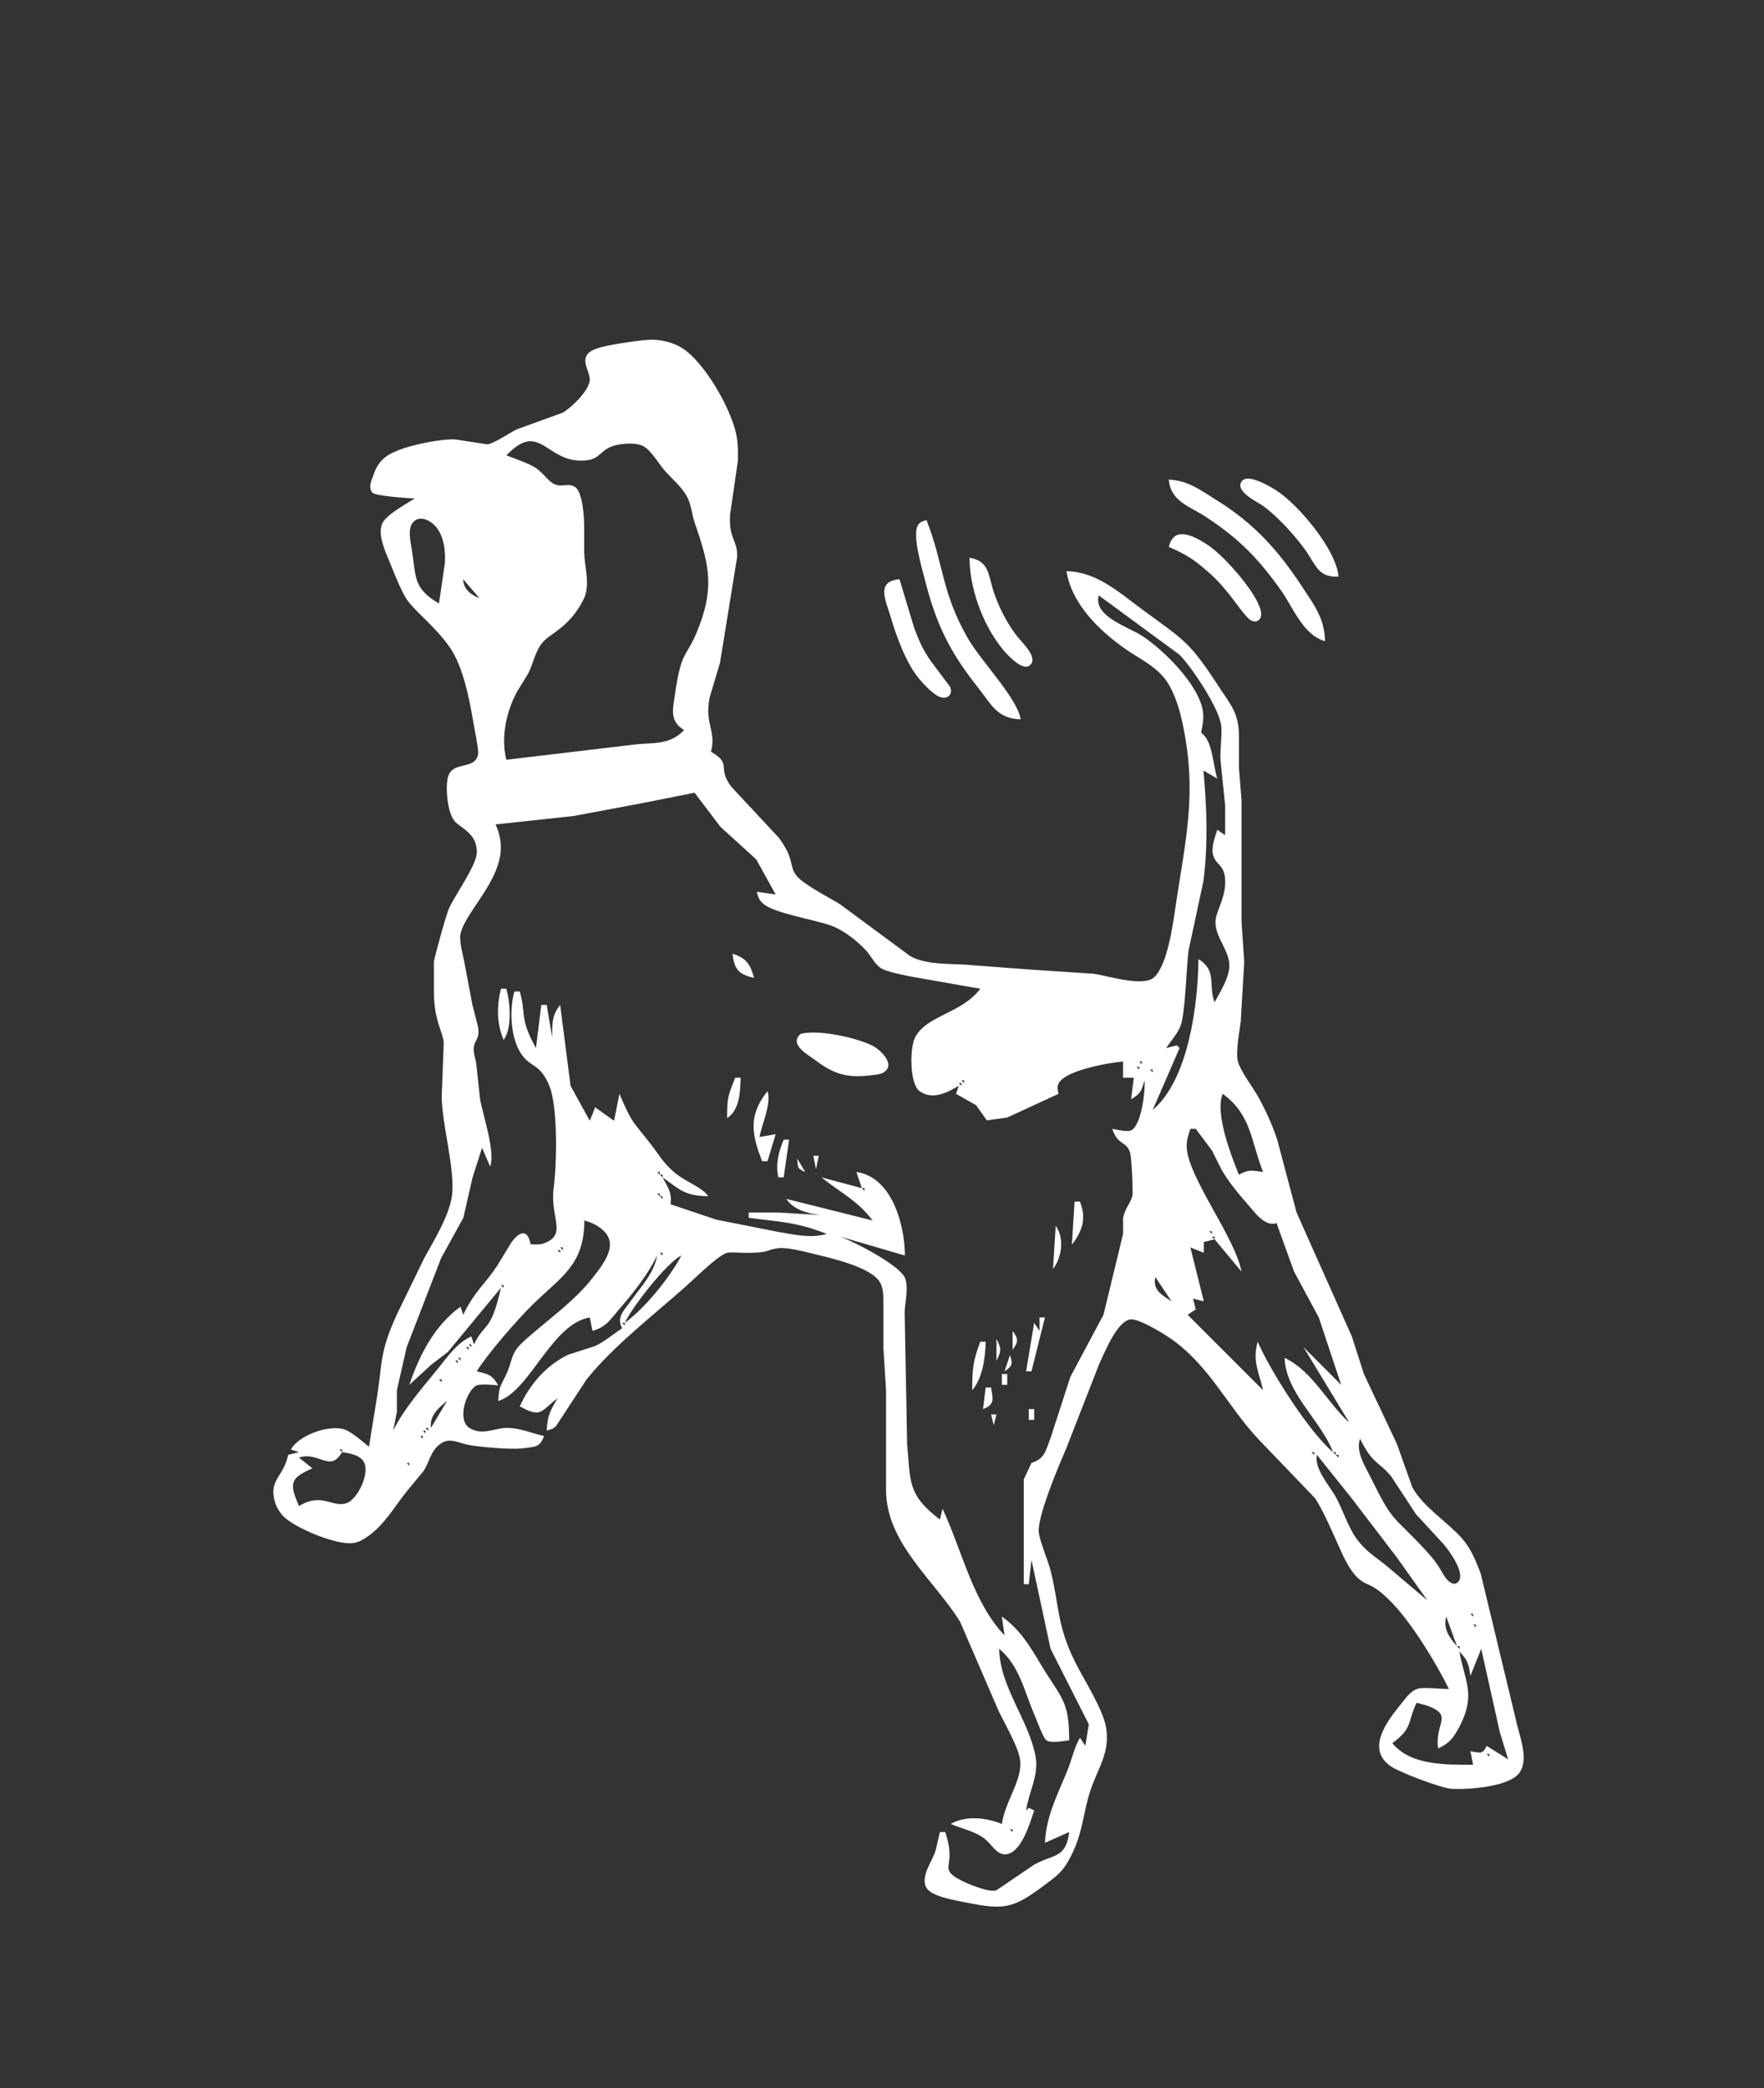 
<svg xmlns="http://www.w3.org/2000/svg"
     width="100%" height="100%"
     viewBox="0 0 655 775">
  <rect x="0" y="0" width="655" height="775" fill="#333333" stroke="none"/>
  <path id="Selection"
        fill="white" stroke="none" stroke-width="1"
        d="M 154.00,185.00
           C 151.61,184.95 140.01,184.14 138.43,182.98
             136.79,181.47 137.60,178.88 138.43,177.00
             140.14,171.54 142.68,169.16 148.00,167.07
             153.07,165.07 163.63,162.86 169.00,163.10
             169.00,163.10 181.00,164.93 181.00,164.93
             183.58,164.56 189.04,160.73 192.00,159.32
             192.00,159.32 209.00,153.15 209.00,153.15
             212.23,151.21 218.83,144.95 219.00,141.00
             219.12,138.13 216.02,134.58 218.01,131.65
             219.18,129.92 222.09,129.16 224.00,128.67
             227.44,127.78 238.64,126.07 242.00,126.08
             245.59,126.08 249.93,127.14 253.00,129.00
             261.43,134.13 271.26,151.31 273.33,161.00
             274.08,164.51 274.04,167.45 274.00,171.00
             274.00,171.00 271.09,191.00 271.09,191.00
             270.49,200.20 274.14,200.63 273.67,207.00
             273.67,207.00 267.35,246.00 267.35,246.00
             267.35,246.00 263.47,259.00 263.47,259.00
             261.60,268.93 266.04,271.20 264.00,279.00
             272.07,283.71 266.02,284.68 271.54,292.01
             271.54,292.01 289.24,311.00 289.24,311.00
             295.09,318.97 292.92,321.18 295.59,324.82
             298.11,328.24 307.93,333.10 312.00,335.69
             312.00,335.69 338.00,354.89 338.00,354.89
             343.73,358.13 352.57,357.65 359.00,358.09
             359.00,358.09 383.00,359.91 383.00,359.91
             383.00,359.91 406.00,361.42 406.00,361.42
             411.51,362.18 424.60,366.50 428.61,362.68
             433.46,358.07 435.44,343.63 436.42,337.00
             440.22,311.35 444.72,294.33 438.99,268.00
             437.77,262.44 435.59,255.32 431.79,251.04
             427.84,246.59 422.79,244.29 418.00,240.96
             408.29,234.20 397.92,224.19 396.00,212.00
             407.21,212.25 415.29,219.70 424.00,226.12
             440.09,237.96 441.53,237.95 452.66,255.00
             457.11,261.83 459.95,264.67 460.04,273.00
             460.04,273.00 460.04,285.00 460.04,285.00
             460.04,285.00 461.00,297.00 461.00,297.00
             461.00,297.00 461.00,342.00 461.00,342.00
             461.00,342.00 462.00,357.00 462.00,357.00
             462.00,357.00 460.72,379.00 460.72,379.00
             460.27,382.78 458.73,390.65 459.66,394.00
             460.63,397.50 464.56,402.66 466.55,406.00
             469.34,410.70 472.58,417.79 474.25,423.00
             474.25,423.00 481.42,450.00 481.42,450.00
             481.42,450.00 501.94,496.00 501.94,496.00
             501.94,496.00 506.45,510.00 506.45,510.00
             506.45,510.00 518.72,536.00 518.72,536.00
             518.72,536.00 524.41,552.00 524.41,552.00
             528.46,559.42 537.37,564.79 542.87,571.00
             546.23,574.80 547.97,579.34 549.80,584.00
             549.80,584.00 562.80,638.00 562.80,638.00
             563.95,643.85 567.89,652.67 564.26,657.89
             560.54,663.26 545.22,664.28 539.00,663.96
             535.26,663.76 519.03,657.63 516.06,655.35
             514.48,654.15 513.29,652.87 512.60,650.98
             510.24,644.53 516.85,636.66 520.58,632.02
             522.08,630.14 523.86,627.65 526.17,626.89
             528.08,626.05 535.23,626.97 538.00,626.89
             533.42,617.48 524.21,602.49 516.96,595.00
             509.06,586.84 508.04,589.20 504.21,585.70
             501.37,583.11 499.16,578.49 497.59,575.00
             495.33,570.00 491.11,560.05 488.21,556.00
             488.21,556.00 467.09,534.00 467.09,534.00
             455.40,521.44 448.83,506.37 434.00,496.36
             431.34,494.56 423.07,489.59 420.04,489.70
             414.97,489.88 410.27,501.84 408.26,506.00
             408.26,506.00 396.15,537.00 396.15,537.00
             393.22,543.88 385.85,561.04 385.67,568.00
             385.60,570.98 389.10,578.98 390.11,583.00
             393.41,596.16 392.33,603.09 399.27,617.00
             402.45,623.39 409.50,634.32 410.67,641.00
             412.36,650.65 407.51,656.35 404.75,665.00
             402.03,673.49 402.14,680.19 397.63,689.00
             394.76,694.60 392.84,695.95 388.00,699.58
             375.93,708.64 372.78,708.99 358.00,706.00
             354.42,705.27 345.95,703.93 344.04,700.72
             341.59,696.62 346.11,690.92 347.37,687.00
             347.37,687.00 349.00,680.00 349.00,680.00
             349.00,680.00 351.00,680.00 351.00,680.00
             355.04,692.26 349.47,692.72 354.22,696.39
             356.69,698.31 366.98,702.64 369.91,701.65
             369.91,701.65 384.00,692.10 384.00,692.10
             390.99,688.15 395.85,689.93 397.00,680.00
             397.00,680.00 388.00,684.00 388.00,684.00
             388.47,673.87 392.71,666.16 396.40,657.00
             397.98,653.07 398.92,648.51 401.00,645.00
             401.00,645.00 403.00,648.00 403.00,648.00
             403.00,648.00 404.29,640.00 404.29,640.00
             404.29,640.00 390.10,612.00 390.10,612.00
             390.10,612.00 383.00,579.00 383.00,579.00
             383.00,579.00 382.00,588.00 382.00,588.00
             382.00,588.00 380.14,588.00 380.14,588.00
             380.14,588.00 380.14,563.00 380.14,563.00
             380.14,563.00 380.14,549.09 380.14,549.09
             380.14,549.09 383.00,543.00 383.00,543.00
             388.00,541.35 388.15,538.64 390.00,534.00
             390.00,534.00 397.46,511.00 397.46,511.00
             397.46,511.00 409.74,488.00 409.74,488.00
             409.74,488.00 417.01,458.00 417.01,458.00
             417.01,458.00 417.01,452.00 417.01,452.00
             417.90,448.18 419.64,446.81 420.43,444.00
             420.84,442.54 420.13,429.73 419.69,428.10
             418.35,423.26 415.12,425.46 413.00,419.00
             414.80,419.27 418.51,420.28 420.06,419.52
             423.81,417.70 425.32,404.83 425.00,401.00
             423.84,404.88 423.57,405.92 420.00,408.00
             420.00,408.00 421.00,400.00 421.00,400.00
             421.00,400.00 417.00,400.00 417.00,400.00
             417.00,400.00 417.00,394.00 417.00,394.00
             411.77,394.43 395.39,397.26 393.04,402.21
             392.36,403.74 392.81,404.55 393.04,406.00
             393.04,406.00 374.00,414.79 374.00,414.79
             374.00,414.79 366.43,415.85 366.43,415.85
             366.43,415.85 362.44,410.22 362.44,410.22
             362.44,410.22 355.00,406.00 355.00,406.00
             355.00,406.00 356.00,403.00 356.00,403.00
             351.75,405.55 346.22,408.44 341.43,404.99
             337.72,402.32 337.78,388.95 339.77,385.09
             344.02,376.81 356.95,376.30 364.00,367.00
             364.00,367.00 339.00,362.60 339.00,362.60
             336.08,362.02 329.62,360.85 327.25,359.43
             324.88,358.02 323.67,355.17 321.78,353.03
             318.59,349.44 313.50,345.45 309.00,343.71
             302.85,341.35 287.29,339.03 283.31,335.35
             281.65,333.82 281.62,332.99 281.00,331.00
             281.00,331.00 288.00,332.00 288.00,332.00
             288.00,332.00 280.82,319.00 280.82,319.00
             280.82,319.00 267.52,306.91 267.52,306.91
             267.52,306.91 257.90,294.23 257.90,294.23
             257.90,294.23 239.00,298.00 239.00,298.00
             239.00,298.00 213.00,302.87 213.00,302.87
             213.00,302.87 184.00,306.00 184.00,306.00
             189.08,316.97 183.37,325.88 177.33,335.00
             175.27,338.12 171.46,343.35 170.93,347.00
             170.56,349.56 171.87,354.27 172.39,357.00
             172.39,357.00 175.42,373.00 175.42,373.00
             175.42,373.00 177.47,380.99 177.47,380.99
             178.23,385.44 176.55,385.69 176.01,388.17
             175.50,390.48 176.59,392.71 176.86,395.00
             176.86,395.00 178.26,408.00 178.26,408.00
             179.41,414.19 183.98,427.58 182.00,433.00
             182.00,433.00 179.00,426.00 179.00,426.00
             179.00,426.00 175.48,437.00 175.48,437.00
             175.48,437.00 172.05,452.00 172.05,452.00
             172.05,452.00 163.78,467.00 163.78,467.00
             163.78,467.00 151.02,500.00 151.02,500.00
             151.02,500.00 147.37,516.00 147.37,516.00
             147.37,516.00 147.37,524.00 147.37,524.00
             147.37,524.00 146.00,531.00 146.00,531.00
             149.94,522.93 156.90,515.03 162.61,508.00
             166.41,503.32 169.48,498.63 175.00,496.00
             175.00,496.00 176.00,499.00 176.00,499.00
             180.18,490.38 182.19,494.89 186.00,478.00
             186.00,478.00 166.33,501.78 166.33,501.78
             166.33,501.78 160.18,506.49 160.18,506.49
             160.18,506.49 152.00,514.00 152.00,514.00
             155.66,503.03 161.41,491.89 171.00,485.00
             171.00,485.00 172.00,488.00 172.00,488.00
             176.31,479.16 179.55,477.31 184.48,470.00
             184.48,470.00 189.95,461.06 189.95,461.06
             193.08,456.80 195.99,456.29 197.00,461.79
             198.34,461.92 199.69,461.93 201.00,461.79
             211.31,458.70 204.09,452.33 205.58,441.00
             206.73,432.24 207.23,410.88 203.97,403.00
             200.60,394.88 197.35,396.28 193.97,391.79
             189.52,385.88 189.04,374.89 191.00,368.00
             191.00,368.00 193.00,368.00 193.00,368.00
             195.45,376.60 192.76,377.72 199.00,389.00
             199.00,389.00 201.00,373.00 201.00,373.00
             201.00,373.00 203.00,373.00 203.00,373.00
             203.00,373.00 205.00,385.00 205.00,385.00
             205.04,380.13 204.83,376.96 208.00,373.00
             208.00,373.00 211.85,403.00 211.85,403.00
             211.85,403.00 219.00,416.00 219.00,416.00
             219.00,416.00 221.00,411.00 221.00,411.00
             221.00,411.00 228.00,416.00 228.00,416.00
             228.00,416.00 230.00,406.00 230.00,406.00
             235.02,417.65 234.83,415.79 241.96,425.09
             244.99,429.04 246.03,431.24 250.01,434.82
             254.25,438.62 260.64,440.48 263.00,444.00
             254.26,443.80 252.93,441.90 246.00,437.00
             248.13,441.05 249.44,442.27 249.00,447.00
             249.00,447.00 266.00,452.70 266.00,452.70
             266.00,452.70 289.00,457.25 289.00,457.25
             295.12,458.25 300.94,459.72 307.00,458.00
             295.81,453.56 289.64,453.54 278.00,452.00
             278.00,452.00 278.00,450.04 278.00,450.04
             278.00,450.04 289.00,450.04 289.00,450.04
             289.00,450.04 305.00,451.00 305.00,451.00
             300.26,450.51 294.71,449.18 292.00,445.00
             292.00,445.00 324.00,453.00 324.00,453.00
             318.38,445.51 311.83,442.52 305.00,437.00
             305.00,437.00 320.00,441.00 320.00,441.00
             320.00,441.00 318.00,435.00 318.00,435.00
             331.18,436.85 335.99,454.68 336.00,466.00
             336.00,466.00 312.00,459.00 312.00,459.00
             317.36,460.97 333.36,469.25 335.91,474.04
             337.53,477.37 336.05,483.04 335.91,487.00
             335.91,487.00 336.83,536.00 336.83,536.00
             338.14,549.65 336.71,554.67 349.00,564.00
             349.00,564.00 350.00,560.00 350.00,560.00
             357.21,575.50 361.28,594.68 373.00,607.00
             373.00,607.00 372.00,600.00 372.00,600.00
             378.92,605.00 382.31,610.85 386.60,618.00
             394.19,630.64 397.00,631.06 397.00,645.97
             394.84,646.17 390.31,647.13 388.58,645.97
             387.34,645.08 385.09,638.78 384.31,637.00
             380.58,628.50 378.54,618.04 371.00,612.00
             371.32,626.36 382.06,638.44 384.53,652.00
             385.81,658.99 381.97,665.16 381.00,672.00
             381.00,672.00 382.00,671.00 382.00,671.00
             382.00,671.00 384.00,672.00 384.00,672.00
             382.47,676.58 379.09,688.40 373.04,688.26
             369.96,688.18 368.24,684.61 365.79,682.63
             362.21,679.72 357.21,678.79 353.00,677.00
             358.58,673.76 366.25,674.61 372.00,677.00
             373.37,668.26 379.22,661.41 378.86,654.00
             378.62,649.12 373.06,639.82 370.78,635.00
             370.78,635.00 356.53,602.00 356.53,602.00
             346.96,586.46 329.03,572.85 329.00,553.00
             329.00,553.00 329.00,516.00 329.00,516.00
             329.00,516.00 328.00,500.00 328.00,500.00
             328.00,500.00 328.00,483.00 328.00,483.00
             327.96,480.66 328.00,478.21 326.83,476.10
             323.57,470.22 308.40,466.95 302.00,465.37
             298.58,464.53 292.36,462.89 289.00,463.30
             284.00,463.89 286.23,465.16 276.00,465.00
             274.49,464.96 271.30,464.71 270.00,465.00
             266.79,465.78 258.07,474.43 255.00,477.16
             242.91,487.96 227.77,499.55 217.81,512.00
             217.81,512.00 206.39,529.41 206.39,529.41
             205.05,530.58 204.53,530.50 203.00,531.00
             203.32,525.19 204.17,524.00 207.00,519.00
             200.50,523.97 201.11,526.38 193.00,522.00
             196.69,513.86 202.83,506.72 211.00,502.82
             211.00,502.82 221.00,499.59 221.00,499.59
             224.40,498.02 227.83,495.12 231.00,493.00
             228.82,488.89 231.66,486.48 234.14,483.00
             237.87,477.76 242.94,472.50 244.00,466.00
             240.42,473.35 235.17,479.82 229.87,486.00
             226.42,490.02 225.18,492.44 220.00,494.00
             220.00,494.00 219.00,489.00 219.00,489.00
             204.83,491.29 196.66,516.54 185.00,520.00
             185.38,513.45 186.17,514.46 188.47,509.00
             189.59,506.36 189.96,503.43 191.58,501.01
             195.08,495.82 211.42,485.25 219.48,475.00
             224.50,468.62 230.98,460.84 221.99,455.14
             220.18,453.99 218.98,453.63 217.00,453.00
             216.85,469.60 208.68,473.58 198.00,484.01
             192.04,489.84 181.41,502.06 177.00,509.00
             181.16,509.99 182.74,510.19 185.00,514.22
             183.06,513.99 178.49,513.61 176.93,514.22
             172.93,516.57 169.71,527.01 174.26,529.98
             179.00,532.92 183.11,530.20 188.00,529.98
             192.87,529.91 197.33,531.94 202.00,533.00
             200.45,537.43 198.43,536.97 194.00,537.58
             189.97,538.13 177.00,537.07 173.00,536.10
             169.87,535.34 167.08,533.71 164.04,535.57
             159.92,538.10 159.60,542.39 157.28,546.00
             157.28,546.00 151.46,553.00 151.46,553.00
             146.46,559.14 142.79,566.13 136.00,570.66
             134.32,571.77 133.02,572.46 131.00,572.74
             124.92,573.56 109.42,567.11 105.22,562.79
             103.37,560.87 102.23,558.62 101.72,556.00
             100.37,548.97 105.32,547.93 107.00,540.00
             107.00,540.00 111.00,539.00 111.00,539.00
             111.00,539.00 108.00,538.00 108.00,538.00
             110.88,532.75 122.19,528.60 128.00,530.60
             130.65,531.51 134.71,535.13 137.00,537.00
             137.00,537.00 139.75,520.00 139.75,520.00
             142.13,505.76 140.68,502.48 147.31,488.00
             147.31,488.00 157.51,467.00 157.51,467.00
             161.06,460.55 166.74,451.34 167.79,444.00
             169.16,434.47 164.13,417.67 164.00,407.00
             164.00,407.00 164.78,387.00 164.78,387.00
             164.21,382.23 161.13,378.79 161.11,368.00
             161.11,368.00 161.11,357.00 161.11,357.00
             161.58,354.32 165.64,339.50 166.79,337.00
             169.13,331.97 176.83,321.30 177.04,316.59
             177.37,309.26 170.80,307.29 168.72,304.70
             166.14,301.50 165.22,291.96 166.43,288.13
             168.28,282.28 176.49,285.98 177.52,279.89
             177.79,278.26 176.29,271.16 175.92,269.00
             174.39,260.01 172.10,247.39 166.83,240.00
             161.51,232.53 155.03,227.78 151.41,223.00
             149.14,220.00 146.04,211.88 144.42,208.00
             142.89,204.32 140.06,197.92 142.04,194.09
             143.70,190.87 150.76,187.12 154.00,185.00 Z
           M 254.00,271.00
           C 248.66,267.58 249.76,263.68 250.58,258.00
             253.20,239.76 254.79,245.33 259.77,232.00
             265.40,216.93 262.91,208.50 257.95,194.00
             256.76,190.54 256.78,187.28 254.91,184.00
             253.00,180.64 249.69,177.86 247.10,175.00
             244.57,172.20 241.83,167.14 238.82,165.58
             235.71,163.98 229.13,164.58 226.09,166.17
             222.05,168.28 222.18,171.23 215.00,170.95
             205.93,170.60 201.99,162.94 196.00,163.86
             192.85,164.34 190.18,166.87 188.00,169.00
             190.92,170.16 196.65,172.09 198.96,173.70
             202.07,175.86 203.59,178.76 206.09,179.80
             208.80,180.92 211.24,179.13 213.57,180.78
             216.48,182.84 216.96,192.53 216.91,196.00
             216.91,196.00 216.91,205.00 216.91,205.00
             217.07,210.66 219.18,216.76 216.91,222.00
             211.70,232.74 204.63,234.86 201.64,238.27
             198.64,241.68 198.07,246.26 196.11,250.00
             196.11,250.00 191.82,257.00 191.82,257.00
             187.90,264.56 185.97,273.67 188.00,282.00
             188.00,282.00 235.00,276.42 235.00,276.42
             242.25,275.46 248.44,276.85 254.00,271.00 Z
           M 497.00,214.00
           C 489.46,214.49 488.61,209.61 484.57,204.00
             480.74,198.67 474.30,191.59 469.00,187.79
             466.83,186.23 458.36,182.38 461.08,178.63
             463.32,175.55 471.74,180.64 474.00,182.09
             482.16,187.34 496.30,204.19 497.00,214.00 Z
           M 434.00,178.00
           C 441.43,178.41 445.81,181.97 452.00,185.81
             465.82,194.40 474.83,204.51 483.66,218.00
             488.19,224.93 491.79,229.51 492.00,238.00
             483.73,235.55 480.25,225.56 475.57,219.00
             467.13,207.17 460.14,200.05 448.00,192.00
             441.64,187.79 434.67,186.20 434.00,178.00 Z
           M 163.00,224.00
           C 163.00,224.00 165.19,209.00 165.19,209.00
             165.49,204.08 164.74,197.87 160.78,194.43
             158.83,192.74 155.75,191.56 153.60,193.61
             151.16,195.94 152.44,201.07 152.92,204.00
             154.56,214.04 153.20,218.25 163.00,224.00 Z
           M 379.00,267.00
           C 370.15,266.69 368.19,261.54 363.00,255.00
             352.44,241.68 347.53,231.41 343.37,215.00
             342.35,210.95 338.47,198.02 340.99,194.72
             341.89,193.54 342.79,193.49 344.00,193.00
             350.45,209.24 349.48,219.71 359.43,237.00
             364.25,245.38 377.81,259.20 379.00,267.00 Z
           M 434.00,203.00
           C 435.82,195.08 443.06,198.79 448.00,201.97
             453.73,205.65 461.96,215.07 465.54,221.00
             466.74,222.99 469.84,228.15 467.37,230.15
             466.41,230.97 465.29,230.69 464.30,230.15
             462.61,229.13 458.32,222.94 456.74,221.00
             454.13,217.79 452.09,215.34 448.96,212.59
             443.45,207.73 440.69,205.90 434.00,203.00 Z
           M 360.00,207.00
           C 367.55,208.26 366.92,213.73 369.08,220.00
             370.99,225.56 373.95,231.34 377.53,236.00
             379.19,238.17 385.00,243.42 382.92,246.38
             380.12,250.38 373.06,241.99 371.53,240.00
             364.67,231.11 360.03,218.18 360.00,207.00 Z
           M 172.00,215.00
           C 171.99,218.55 174.85,220.86 178.00,222.00
             178.00,222.00 172.00,215.00 172.00,215.00 Z
           M 334.00,215.00
           C 334.00,215.00 339.42,233.00 339.42,233.00
             341.23,237.78 342.47,240.71 345.36,245.00
             345.36,245.00 352.83,254.98 352.83,254.98
             353.87,257.89 351.81,259.70 348.98,258.68
             346.57,257.81 342.98,253.99 341.33,252.00
             336.38,246.04 332.93,236.43 330.72,229.00
             328.83,222.67 325.16,215.74 334.00,215.00 Z
           M 408.00,221.00
           C 405.80,228.75 418.92,232.66 424.00,235.96
             432.07,241.21 445.14,254.08 446.66,264.00
             447.09,266.84 446.49,269.24 446.00,272.00
             450.34,274.87 450.27,283.66 452.00,289.00
             452.00,289.00 446.86,286.00 446.86,286.00
             448.12,299.85 448.58,313.16 446.86,327.00
             446.86,327.00 441.29,353.00 441.29,353.00
             440.51,359.28 440.14,376.36 438.28,381.00
             437.28,383.50 434.63,386.64 433.00,389.00
             433.00,389.00 437.00,388.00 437.00,388.00
             437.00,388.00 438.00,389.00 438.00,389.00
             438.00,389.00 428.00,412.00 428.00,412.00
             441.37,400.68 444.85,372.70 445.00,356.00
             452.02,360.17 448.56,365.84 451.00,372.00
             453.27,367.71 457.12,362.01 456.38,357.00
             455.56,351.48 450.54,346.75 451.43,341.00
             451.97,337.52 455.44,332.32 454.88,326.02
             454.43,320.96 451.76,321.17 450.60,317.87
             449.53,314.83 451.05,310.92 452.00,308.00
             452.00,308.00 454.92,310.00 454.92,310.00
             454.92,310.00 454.92,299.00 454.92,299.00
             454.92,299.00 453.18,282.00 453.18,282.00
             452.92,277.89 454.13,270.99 453.18,268.00
             451.66,261.51 442.67,247.84 437.96,243.01
             437.96,243.01 408.00,221.00 408.00,221.00 Z
           M 272.00,354.00
           C 277.13,355.58 278.62,357.94 280.00,363.00
             274.23,361.56 272.69,359.89 272.00,354.00 Z
           M 186.00,367.00
           C 186.00,367.00 188.00,367.00 188.00,367.00
             189.45,372.11 190.24,381.60 187.00,386.00
             184.40,379.76 184.41,373.52 186.00,367.00 Z
           M 297.30,383.74
           C 303.73,382.01 318.02,385.11 323.98,388.14
             327.19,389.76 333.00,395.53 327.71,398.26
             326.53,398.87 324.33,398.99 323.00,399.15
             314.83,400.15 309.68,398.74 303.00,393.70
             299.84,391.32 292.81,387.64 297.30,383.74 Z
           M 424.00,394.00
           C 424.00,394.00 423.00,394.00 423.00,394.00
             423.00,394.00 424.00,395.00 424.00,395.00
             424.00,395.00 424.00,394.00 424.00,394.00 Z
           M 423.00,396.00
           C 423.00,396.00 422.00,396.00 422.00,396.00
             422.00,396.00 423.00,397.00 423.00,397.00
             423.00,397.00 423.00,396.00 423.00,396.00 Z
           M 428.00,397.00
           C 428.00,397.00 427.00,397.00 427.00,397.00
             427.00,397.00 428.00,398.00 428.00,398.00
             428.00,398.00 428.00,397.00 428.00,397.00 Z
           M 273.00,400.00
           C 273.00,400.00 275.00,400.00 275.00,400.00
             274.89,405.13 274.65,411.98 270.00,415.00
             270.02,407.39 270.19,407.09 273.00,400.00 Z
           M 358.00,401.00
           C 358.00,401.00 357.00,401.00 357.00,401.00
             357.00,401.00 358.00,402.00 358.00,402.00
             358.00,402.00 358.00,401.00 358.00,401.00 Z
           M 357.00,402.00
           C 357.00,402.00 356.00,402.00 356.00,402.00
             356.00,402.00 357.00,403.00 357.00,403.00
             357.00,403.00 357.00,402.00 357.00,402.00 Z
           M 285.00,405.00
           C 286.49,409.52 282.99,417.08 282.00,422.00
             282.00,422.00 288.00,421.00 288.00,421.00
             288.00,421.00 285.00,431.00 285.00,431.00
             285.00,431.00 283.00,431.00 283.00,431.00
             279.03,420.99 277.84,413.85 285.00,405.00 Z
           M 454.00,406.00
           C 451.06,413.43 457.11,428.72 460.00,436.00
             463.95,433.91 464.68,434.48 469.00,435.00
             464.41,423.44 464.69,413.73 454.00,406.00 Z
           M 444.00,419.00
           C 444.00,419.00 442.00,419.00 442.00,419.00
             441.22,421.47 440.49,423.33 440.65,426.00
             441.32,437.28 458.60,459.23 461.00,472.00
             461.00,472.00 451.00,460.00 451.00,460.00
             451.00,460.00 447.00,461.00 447.00,461.00
             447.00,461.00 447.00,465.00 447.00,465.00
             447.00,465.00 442.00,463.00 442.00,463.00
             442.00,463.00 447.00,483.00 447.00,483.00
             447.00,483.00 443.00,482.00 443.00,482.00
             443.00,482.00 444.00,486.00 444.00,486.00
             444.00,486.00 441.00,488.00 441.00,488.00
             441.00,488.00 469.00,516.00 469.00,516.00
             467.43,509.05 464.96,505.25 467.00,498.00
             471.65,508.81 486.24,531.75 495.00,539.00
             490.49,527.23 477.45,517.17 477.00,504.00
             487.37,508.90 492.83,520.68 501.00,528.00
             501.00,528.00 484.00,500.00 484.00,500.00
             484.00,500.00 498.00,514.00 498.00,514.00
             498.00,514.00 489.69,489.00 489.69,489.00
             489.69,489.00 480.52,472.00 480.52,472.00
             480.52,472.00 474.00,454.00 474.00,454.00
             469.64,455.42 465.93,450.02 463.29,447.00
             459.91,443.15 456.00,438.46 453.51,434.00
             453.51,434.00 450.01,427.00 450.01,427.00
             450.01,427.00 444.00,419.00 444.00,419.00 Z
           M 291.00,423.00
           C 291.00,423.00 293.00,423.00 293.00,423.00
             293.00,423.00 291.00,437.00 291.00,437.00
             291.00,437.00 289.00,437.00 289.00,437.00
             287.98,431.95 289.04,427.69 291.00,423.00 Z
           M 302.00,429.00
           C 302.00,429.00 304.00,429.00 304.00,429.00
             304.00,429.00 303.00,434.00 303.00,434.00
             303.00,434.00 302.00,429.00 302.00,429.00 Z
           M 296.00,430.00
           C 296.00,430.00 299.00,435.00 299.00,435.00
             295.94,433.73 296.28,433.21 296.00,430.00 Z
           M 245.00,435.00
           C 245.00,435.00 244.00,435.00 244.00,435.00
             244.00,435.00 245.00,436.00 245.00,436.00
             245.00,436.00 245.00,435.00 245.00,435.00 Z
           M 246.00,436.00
           C 246.00,436.00 245.00,436.00 245.00,436.00
             245.00,436.00 246.00,437.00 246.00,437.00
             246.00,437.00 246.00,436.00 246.00,436.00 Z
           M 321.00,441.00
           C 321.00,441.00 320.00,441.00 320.00,441.00
             320.00,441.00 321.00,442.00 321.00,442.00
             321.00,442.00 321.00,441.00 321.00,441.00 Z
           M 245.00,443.00
           C 245.00,443.00 244.00,443.00 244.00,443.00
             244.00,443.00 245.00,444.00 245.00,444.00
             245.00,444.00 245.00,443.00 245.00,443.00 Z
           M 246.00,444.00
           C 246.00,444.00 245.00,444.00 245.00,444.00
             245.00,444.00 246.00,445.00 246.00,445.00
             246.00,445.00 246.00,444.00 246.00,444.00 Z
           M 399.00,446.00
           C 399.00,446.00 401.00,446.00 401.00,446.00
             403.43,452.17 401.99,456.84 398.00,462.00
             398.00,462.00 399.00,446.00 399.00,446.00 Z
           M 392.00,455.00
           C 395.30,459.48 394.29,466.71 391.00,471.00
             391.00,471.00 392.00,455.00 392.00,455.00 Z
           M 450.00,457.00
           C 450.00,457.00 449.00,457.00 449.00,457.00
             449.00,457.00 450.00,458.00 450.00,458.00
             450.00,458.00 450.00,457.00 450.00,457.00 Z
           M 451.00,459.00
           C 451.00,459.00 450.00,459.00 450.00,459.00
             450.00,459.00 451.00,460.00 451.00,460.00
             451.00,460.00 451.00,459.00 451.00,459.00 Z
           M 209.00,463.00
           C 209.00,463.00 208.00,463.00 208.00,463.00
             208.00,463.00 209.00,464.00 209.00,464.00
             209.00,464.00 209.00,463.00 209.00,463.00 Z
           M 208.00,464.00
           C 208.00,464.00 207.00,464.00 207.00,464.00
             207.00,464.00 208.00,465.00 208.00,465.00
             208.00,465.00 208.00,464.00 208.00,464.00 Z
           M 246.00,465.00
           C 246.00,465.00 245.00,465.00 245.00,465.00
             245.00,465.00 246.00,466.00 246.00,466.00
             246.00,466.00 246.00,465.00 246.00,465.00 Z
           M 253.00,466.00
           C 247.44,468.76 234.71,485.16 232.00,491.00
             239.27,485.79 248.88,474.00 253.00,466.00 Z
           M 429.00,474.00
           C 427.87,478.76 431.43,480.67 435.00,483.00
             435.00,483.00 429.00,474.00 429.00,474.00 Z
           M 187.00,477.00
           C 187.00,477.00 186.00,477.00 186.00,477.00
             186.00,477.00 187.00,478.00 187.00,478.00
             187.00,478.00 187.00,477.00 187.00,477.00 Z
           M 386.00,489.00
           C 386.00,489.00 388.00,489.00 388.00,489.00
             388.00,489.00 383.00,509.00 383.00,509.00
             383.00,509.00 381.00,509.00 381.00,509.00
             381.00,509.00 384.00,491.00 384.00,491.00
             384.00,491.00 386.00,494.00 386.00,494.00
             386.00,494.00 386.00,489.00 386.00,489.00 Z
           M 232.00,491.00
           C 232.00,491.00 231.00,491.00 231.00,491.00
             231.00,491.00 232.00,492.00 232.00,492.00
             232.00,492.00 232.00,491.00 232.00,491.00 Z
           M 376.00,494.00
           C 378.20,497.04 378.20,497.96 376.00,501.00
             376.00,501.00 376.00,494.00 376.00,494.00 Z
           M 370.00,497.00
           C 371.84,500.35 371.84,501.65 370.00,505.00
             370.00,505.00 370.00,497.00 370.00,497.00 Z
           M 175.00,499.00
           C 175.00,499.00 174.00,499.00 174.00,499.00
             174.00,499.00 175.00,500.00 175.00,500.00
             175.00,500.00 175.00,499.00 175.00,499.00 Z
           M 364.00,498.00
           C 364.00,498.00 366.00,498.00 366.00,498.00
             365.87,503.87 364.90,511.43 361.00,516.00
             361.01,508.18 361.19,505.44 364.00,498.00 Z
           M 174.00,500.00
           C 174.00,500.00 173.00,500.00 173.00,500.00
             173.00,500.00 174.00,501.00 174.00,501.00
             174.00,501.00 174.00,500.00 174.00,500.00 Z
           M 171.00,504.00
           C 171.00,504.00 170.00,504.00 170.00,504.00
             170.00,504.00 171.00,505.00 171.00,505.00
             171.00,505.00 171.00,504.00 171.00,504.00 Z
           M 375.00,503.00
           C 376.16,506.27 375.85,507.09 373.00,509.00
             373.00,509.00 375.00,503.00 375.00,503.00 Z
           M 170.00,505.00
           C 170.00,505.00 169.00,505.00 169.00,505.00
             169.00,505.00 170.00,506.00 170.00,506.00
             170.00,506.00 170.00,505.00 170.00,505.00 Z
           M 169.00,506.00
           C 169.00,506.00 164.00,512.00 164.00,512.00
             164.00,512.00 169.00,506.00 169.00,506.00 Z
           M 369.00,509.00
           C 369.00,509.00 369.00,514.00 369.00,514.00
             369.00,514.00 369.00,509.00 369.00,509.00 Z
           M 372.00,510.00
           C 372.00,510.00 374.00,510.00 374.00,510.00
             374.00,510.00 374.00,514.00 374.00,514.00
             374.00,514.00 372.00,514.00 372.00,514.00
             372.00,514.00 372.00,510.00 372.00,510.00 Z
           M 164.00,512.00
           C 164.00,512.00 163.00,512.00 163.00,512.00
             163.00,512.00 164.00,513.00 164.00,513.00
             164.00,513.00 164.00,512.00 164.00,512.00 Z
           M 366.00,515.00
           C 366.00,515.00 368.00,515.00 368.00,515.00
             368.65,519.23 369.53,521.36 365.00,523.00
             365.00,523.00 366.00,515.00 366.00,515.00 Z
           M 166.00,520.00
           C 162.69,522.60 159.49,525.49 160.00,530.00
             160.00,530.00 166.00,520.00 166.00,520.00 Z
           M 382.00,523.00
           C 382.00,523.00 384.00,523.00 384.00,523.00
             384.00,523.00 384.00,527.00 384.00,527.00
             384.00,527.00 382.00,527.00 382.00,527.00
             382.00,527.00 382.00,523.00 382.00,523.00 Z
           M 368.00,525.00
           C 368.00,525.00 370.00,525.00 370.00,525.00
             370.00,525.00 369.00,529.00 369.00,529.00
             369.00,529.00 368.00,525.00 368.00,525.00 Z
           M 159.00,530.00
           C 159.00,530.00 158.00,530.00 158.00,530.00
             158.00,530.00 159.00,531.00 159.00,531.00
             159.00,531.00 159.00,530.00 159.00,530.00 Z
           M 158.00,531.00
           C 158.00,531.00 157.00,531.00 157.00,531.00
             157.00,531.00 158.00,532.00 158.00,532.00
             158.00,532.00 158.00,531.00 158.00,531.00 Z
           M 157.00,533.00
           C 157.00,533.00 156.00,533.00 156.00,533.00
             156.00,533.00 157.00,534.00 157.00,534.00
             157.00,534.00 157.00,533.00 157.00,533.00 Z
           M 505.00,534.00
           C 503.40,538.88 506.62,543.69 508.75,548.00
             517.83,566.32 516.69,561.61 529.91,576.00
             534.75,581.27 535.27,583.79 536.95,585.84
             537.97,587.07 539.72,588.73 541.32,587.26
             544.58,584.27 537.94,575.26 535.90,573.00
             535.90,573.00 525.76,562.00 525.76,562.00
             525.76,562.00 516.61,548.04 516.61,548.04
             511.77,542.16 509.73,543.64 505.00,534.00 Z
           M 127.00,538.00
           C 127.00,538.00 126.00,538.00 126.00,538.00
             126.00,538.00 127.00,539.00 127.00,539.00
             127.00,539.00 127.00,538.00 127.00,538.00 Z
           M 111.00,559.00
           C 119.80,553.66 123.70,560.00 128.96,557.81
             133.01,556.11 137.56,546.41 134.97,542.42
             133.33,539.88 129.71,539.43 127.00,539.00
             122.57,546.77 118.41,538.57 111.00,541.00
             111.00,541.00 116.00,545.00 116.00,545.00
             107.61,548.68 107.41,550.54 111.00,559.00 Z
           M 488.00,539.00
           C 488.00,539.00 487.00,539.00 487.00,539.00
             487.00,539.00 488.00,540.00 488.00,540.00
             488.00,540.00 488.00,539.00 488.00,539.00 Z
           M 496.00,539.00
           C 496.00,539.00 495.00,539.00 495.00,539.00
             495.00,539.00 496.00,540.00 496.00,540.00
             496.00,540.00 496.00,539.00 496.00,539.00 Z
           M 489.00,540.00
           C 487.91,545.30 493.77,551.45 496.21,556.00
             498.77,560.79 500.52,566.66 503.63,571.00
             507.15,575.88 510.59,577.72 515.00,581.31
             515.00,581.31 530.00,594.00 530.00,594.00
             530.00,594.00 518.63,578.00 518.63,578.00
             518.63,578.00 501.80,556.00 501.80,556.00
             501.80,556.00 489.00,540.00 489.00,540.00 Z
           M 497.00,540.00
           C 497.00,540.00 496.00,540.00 496.00,540.00
             496.00,540.00 497.00,541.00 497.00,541.00
             497.00,541.00 497.00,540.00 497.00,540.00 Z
           M 152.00,543.00
           C 152.00,543.00 151.00,543.00 151.00,543.00
             151.00,543.00 152.00,544.00 152.00,544.00
             152.00,544.00 152.00,543.00 152.00,543.00 Z
           M 547.00,599.00
           C 547.00,599.00 546.00,599.00 546.00,599.00
             546.00,599.00 547.00,600.00 547.00,600.00
             547.00,600.00 547.00,599.00 547.00,599.00 Z
           M 537.00,600.00
           C 535.80,604.45 538.10,607.78 541.00,611.00
             541.00,611.00 537.00,600.00 537.00,600.00 Z
           M 548.00,603.00
           C 548.00,603.00 547.00,603.00 547.00,603.00
             547.00,603.00 548.00,604.00 548.00,604.00
             548.00,604.00 548.00,603.00 548.00,603.00 Z
           M 542.00,611.00
           C 542.00,611.00 541.00,611.00 541.00,611.00
             541.00,611.00 542.00,612.00 542.00,612.00
             542.00,612.00 542.00,611.00 542.00,611.00 Z
           M 550.00,612.00
           C 550.00,612.00 546.00,622.00 546.00,622.00
             545.32,617.69 545.06,616.22 541.87,613.00
             544.07,624.62 548.06,628.96 541.87,641.00
             539.48,645.29 538.40,646.86 534.00,649.00
             532.62,639.48 539.92,636.79 530.00,633.09
             530.00,633.09 526.00,632.00 526.00,632.00
             522.42,639.58 524.67,641.33 517.00,647.00
             523.77,655.39 537.10,655.00 547.00,655.00
             547.00,655.00 546.00,650.00 546.00,650.00
             549.32,650.50 550.56,651.37 552.00,648.00
             552.00,648.00 560.00,653.00 560.00,653.00
             560.00,653.00 556.92,643.00 556.92,643.00
             556.92,643.00 550.00,612.00 550.00,612.00 Z
           M 553.00,651.00
           C 553.00,651.00 552.00,651.00 552.00,651.00
             552.00,651.00 553.00,652.00 553.00,652.00
             553.00,652.00 553.00,651.00 553.00,651.00 Z
           M 376.00,679.00
           C 376.00,679.00 375.00,679.00 375.00,679.00
             375.00,679.00 376.00,680.00 376.00,680.00
             376.00,680.00 376.00,679.00 376.00,679.00 Z" />
</svg>
